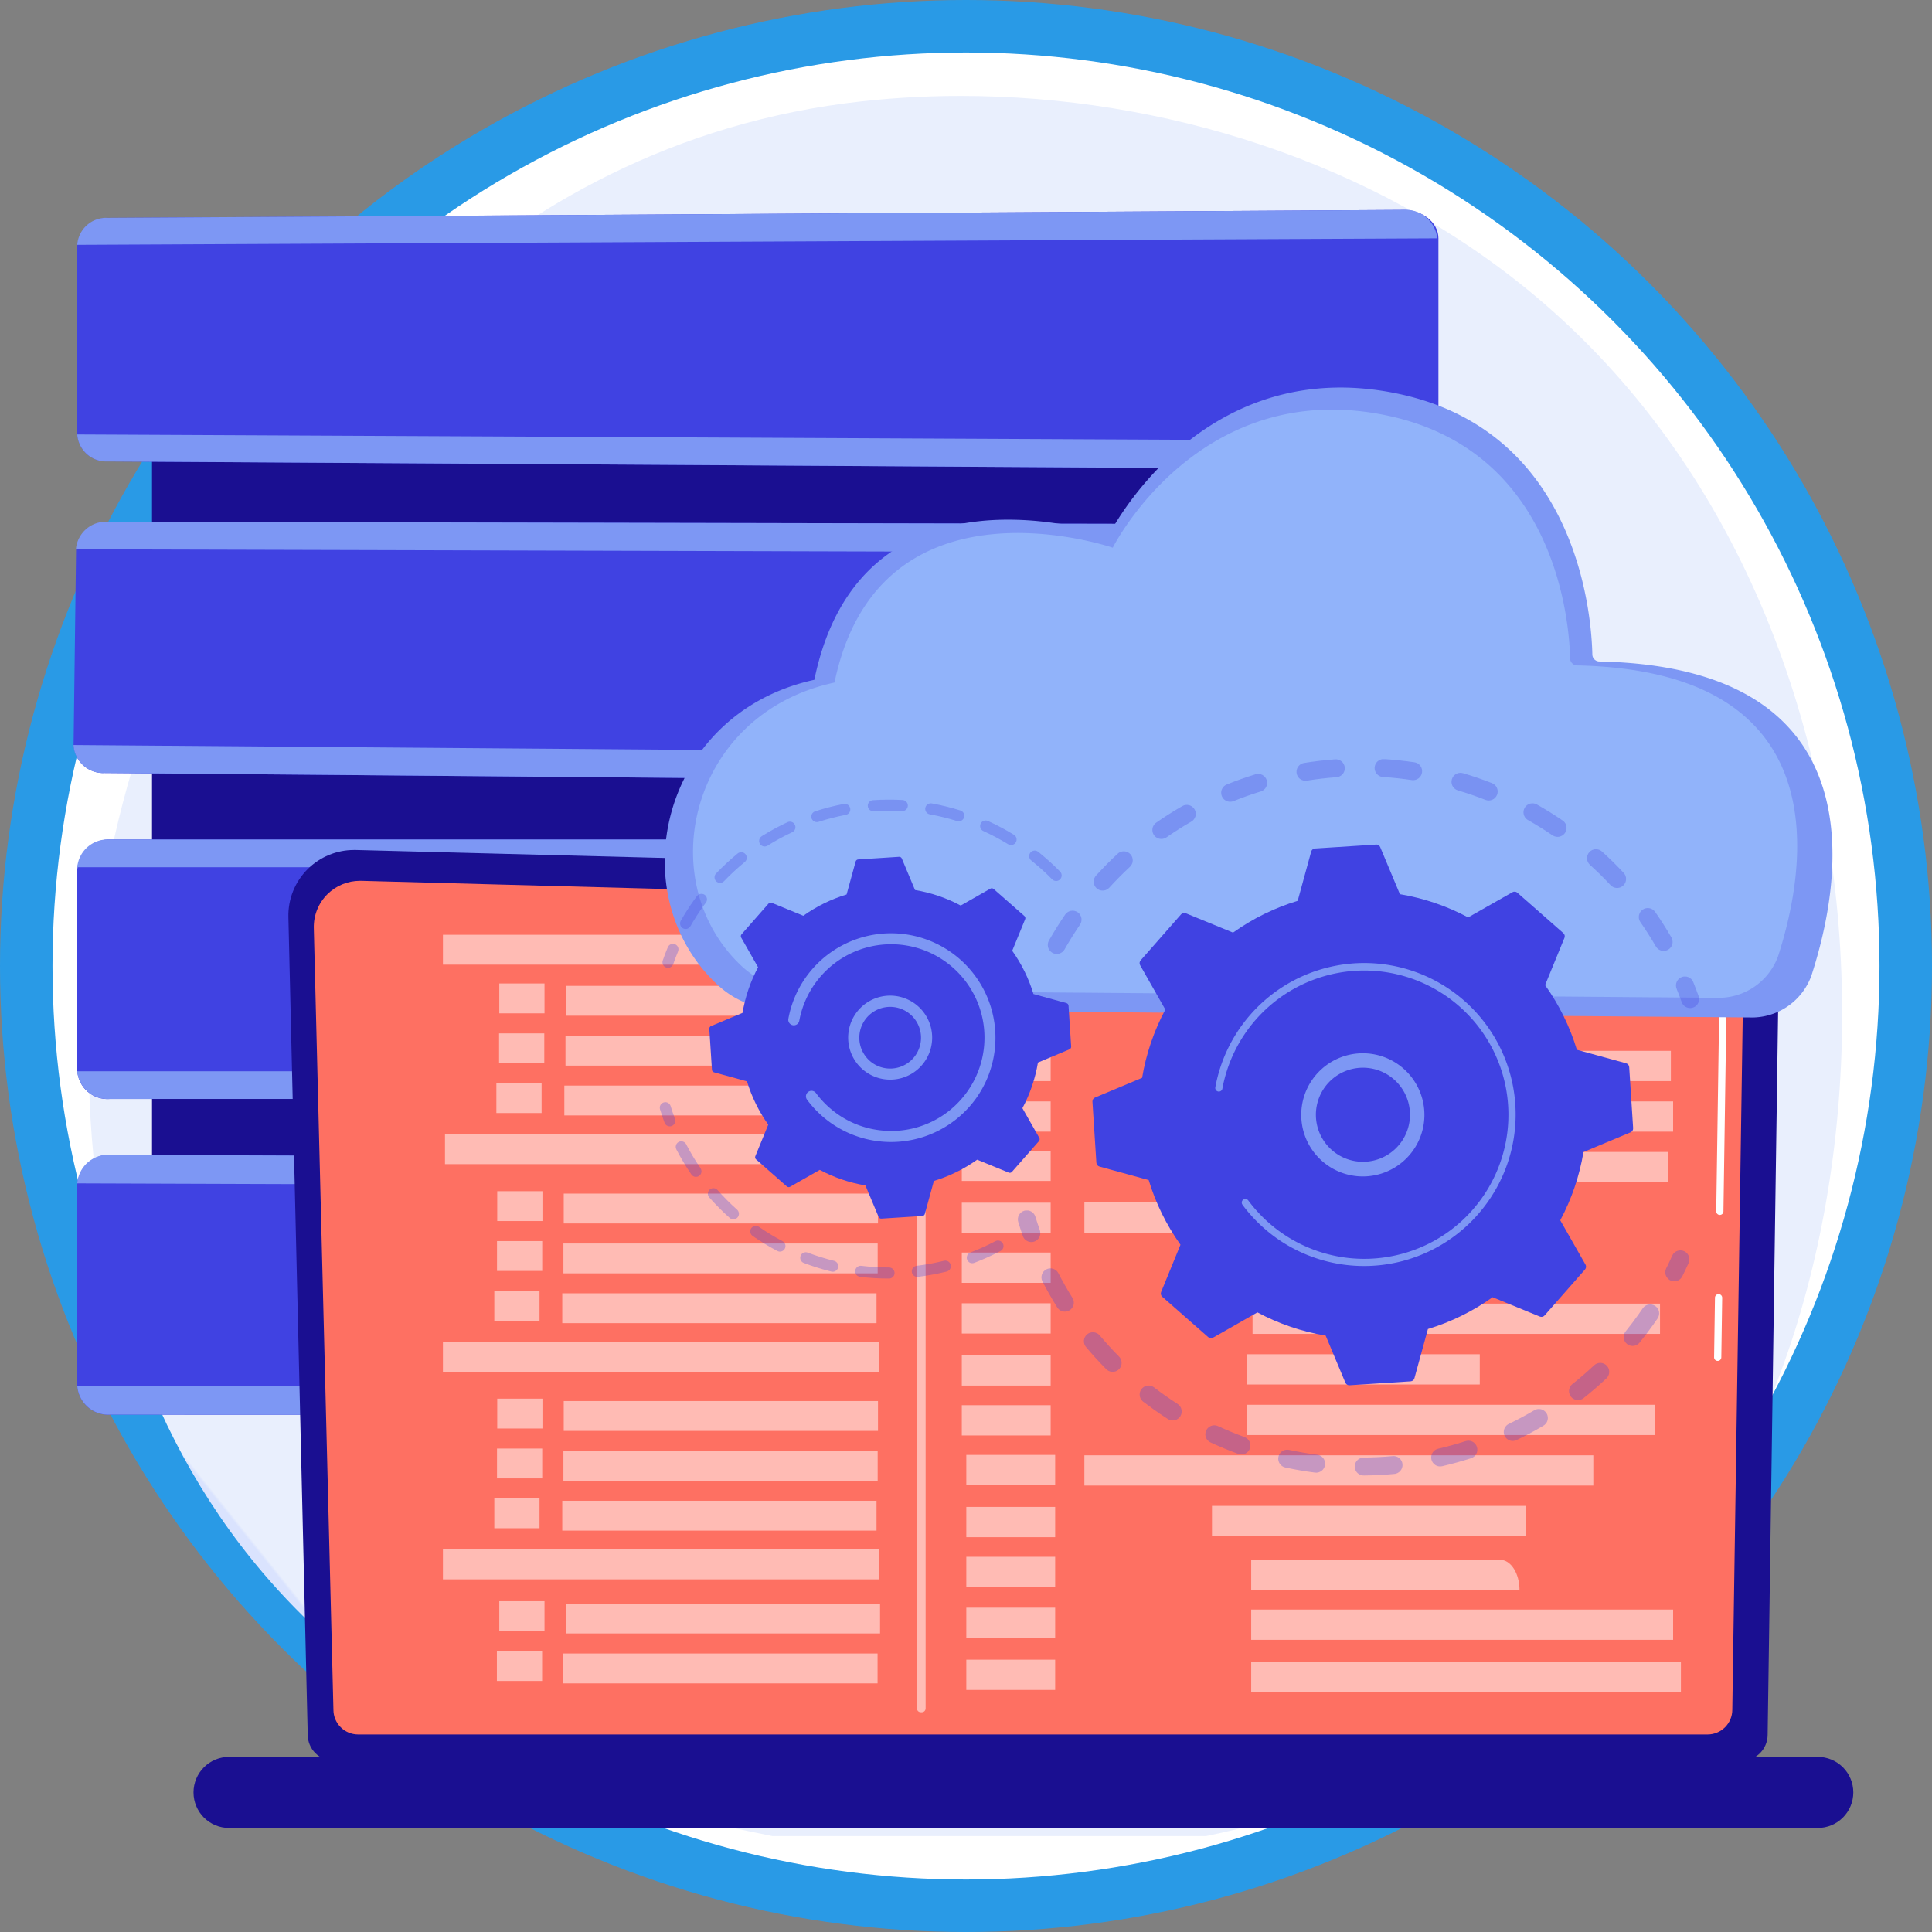 <svg xmlns="http://www.w3.org/2000/svg" xmlns:xlink="http://www.w3.org/1999/xlink" width="184" height="184" viewBox="0 0 184 184">
  <rect x="0" y="0" width="184" height="184" fill="#808080" stroke="none"/>
  <defs>
    <clipPath id="clip-path">
      <rect id="Rectángulo_297966" data-name="Rectángulo 297966" width="169.506" height="165.73" fill="none"/>
    </clipPath>
    <clipPath id="clip-path-2">
      <path id="Trazado_265315" data-name="Trazado 265315" d="M79.238.7C43.2,5.414,25.473,34.788,22.116,40.08,3.767,69.012.083,112.841,23.74,140.661,39.376,159.05,61,163.442,72.193,165.715c7.577,1.539,43.229,7.841,73.359-13.778a60.365,60.365,0,0,0,9.236-7.777c25.983-27.354,28.734-92.759-9.91-125.134C129.488,6.132,109.2,0,90.217,0A84.862,84.862,0,0,0,79.238.7" transform="translate(-7.166)" fill="none"/>
    </clipPath>
    <linearGradient id="linear-gradient" x1="0.158" y1="0.824" x2="0.159" y2="0.824" gradientUnits="objectBoundingBox">
      <stop offset="0" stop-color="#dae3fe"/>
      <stop offset="1" stop-color="#e9effd"/>
    </linearGradient>
    <clipPath id="clip-path-3">
      <rect id="Rectángulo_297875" data-name="Rectángulo 297875" width="115.15" height="94.267" fill="none"/>
    </clipPath>
    <linearGradient id="linear-gradient-2" x1="-0.032" y1="1.214" x2="-0.03" y2="1.214" gradientUnits="objectBoundingBox">
      <stop offset="0" stop-color="#09005d"/>
      <stop offset="1" stop-color="#1a0f91"/>
    </linearGradient>
    <clipPath id="clip-path-4">
      <path id="Trazado_265316" data-name="Trazado 265316" d="M128.014,53.048,4.8,53.806a2.9,2.9,0,0,0-3.05,2.669v17.96A2.767,2.767,0,0,0,4.66,77l123.355.758c1.829.011,3.37-1.2,3.37-2.707v-19.3c0-1.5-1.528-2.707-3.346-2.707h-.025" transform="translate(-1.75 -53.048)" fill="none"/>
    </clipPath>
    <linearGradient id="linear-gradient-3" x1="-0.488" y1="1.607" x2="-0.485" y2="1.607" gradientUnits="objectBoundingBox">
      <stop offset="0" stop-color="#4f52ff"/>
      <stop offset="1" stop-color="#4042e2"/>
    </linearGradient>
    <clipPath id="clip-path-5">
      <rect id="Rectángulo_297877" data-name="Rectángulo 297877" width="169.506" height="167.757" fill="none"/>
    </clipPath>
    <clipPath id="clip-path-6">
      <path id="Trazado_265319" data-name="Trazado 265319" d="M.271,200.912.034,219.45a2.828,2.828,0,0,0,2.976,2.665l123.733,1.057a3.032,3.032,0,0,0,3.278-2.705v-19.3a3.063,3.063,0,0,0-3.272-2.728l-123.309-.25H3.432a2.994,2.994,0,0,0-3.161,2.724" transform="translate(-0.034 -198.188)" fill="none"/>
    </clipPath>
    <linearGradient id="linear-gradient-4" x1="-0.48" y1="1.376" x2="-0.476" y2="1.376" xlink:href="#linear-gradient-3"/>
    <clipPath id="clip-path-8">
      <path id="Trazado_265322" data-name="Trazado 265322" d="M4.973,346.093A3.057,3.057,0,0,0,1.75,348.94v19.2a2.884,2.884,0,0,0,3.1,2.663H128.166a3,3,0,0,0,3.219-2.663v-19.3a3.056,3.056,0,0,0-3.219-2.742Z" transform="translate(-1.75 -346.093)" fill="none"/>
    </clipPath>
    <linearGradient id="linear-gradient-5" x1="-0.488" y1="1.148" x2="-0.485" y2="1.148" xlink:href="#linear-gradient-3"/>
    <clipPath id="clip-path-10">
      <path id="Trazado_265325" data-name="Trazado 265325" d="M1.75,495.666v19.2a2.969,2.969,0,0,0,3.161,2.727l123.318.046a2.892,2.892,0,0,0,3.06-2.676l.054-18.952a2.888,2.888,0,0,0-3.046-2.691L5.034,492.845H5.019a3.067,3.067,0,0,0-3.269,2.821" transform="translate(-1.75 -492.845)" fill="none"/>
    </clipPath>
    <linearGradient id="linear-gradient-6" x1="-0.487" y1="0.918" x2="-0.484" y2="0.918" xlink:href="#linear-gradient-3"/>
    <clipPath id="clip-path-12">
      <path id="Trazado_265328" data-name="Trazado 265328" d="M101.844,352.786a6.241,6.241,0,0,0-1.834,4.568l1.841,77.875a2.486,2.486,0,0,0,2.48,2.477H238.412a2.485,2.485,0,0,0,2.479-2.477l1.116-77.053a4.318,4.318,0,0,0-4.547-3.822l-131.039-3.391-.162,0a6.255,6.255,0,0,0-4.415,1.824" transform="translate(-100.008 -350.962)" fill="none"/>
    </clipPath>
    <linearGradient id="linear-gradient-7" x1="-0.064" y1="0.913" x2="-0.063" y2="0.913" xlink:href="#linear-gradient-2"/>
    <clipPath id="clip-path-13">
      <path id="Trazado_265329" data-name="Trazado 265329" d="M113.135,366.6a4.386,4.386,0,0,0-1.29,3.214l1.868,74.458a2.353,2.353,0,0,0,2.346,2.346H244.593a2.353,2.353,0,0,0,2.346-2.346l1.053-69.949a5.773,5.773,0,0,0-6.051-5.633l-125.589-3.37-.118,0a4.387,4.387,0,0,0-3.1,1.282" transform="translate(-111.844 -365.321)" fill="none"/>
    </clipPath>
    <linearGradient id="linear-gradient-8" x1="-0.34" y1="0.848" x2="-0.339" y2="0.848" gradientUnits="objectBoundingBox">
      <stop offset="0" stop-color="#ff928e"/>
      <stop offset="1" stop-color="#fe7062"/>
    </linearGradient>
    <clipPath id="clip-path-15">
      <rect id="Rectángulo_297886" data-name="Rectángulo 297886" width="0.77" height="6.36" fill="none"/>
    </clipPath>
    <clipPath id="clip-path-16">
      <rect id="Rectángulo_297887" data-name="Rectángulo 297887" width="46.127" height="28.193" fill="none"/>
    </clipPath>
    <clipPath id="clip-path-17">
      <path id="Rectángulo_297890" data-name="Rectángulo 297890" d="M3.385,0H154.691a3.385,3.385,0,0,1,3.385,3.385v0a3.385,3.385,0,0,1-3.385,3.385H3.385A3.385,3.385,0,0,1,0,3.385v0A3.385,3.385,0,0,1,3.385,0Z" fill="none"/>
    </clipPath>
    <linearGradient id="linear-gradient-9" x1="-2.666" y1="0.539" x2="-2.659" y2="0.539" xlink:href="#linear-gradient-2"/>
    <clipPath id="clip-path-19">
      <rect id="Rectángulo_297917" data-name="Rectángulo 297917" width="41.703" height="71.293" fill="none"/>
    </clipPath>
    <clipPath id="clip-path-20">
      <rect id="Rectángulo_297946" data-name="Rectángulo 297946" width="68.488" height="70.688" fill="none"/>
    </clipPath>
    <clipPath id="clip-path-21">
      <rect id="Rectángulo_297947" data-name="Rectángulo 297947" width="0.827" height="74.597" fill="none"/>
    </clipPath>
    <clipPath id="clip-path-22">
      <rect id="Rectángulo_297950" data-name="Rectángulo 297950" width="62.036" height="23.703" fill="none"/>
    </clipPath>
    <clipPath id="clip-path-23">
      <path id="Trazado_265337" data-name="Trazado 265337" d="M453.8,327.087a.854.854,0,0,1-.246-1.116c.476-.84,1-1.672,1.545-2.473a.855.855,0,0,1,1.189-.222l.013.01a.855.855,0,0,1,.208,1.179c-.521.761-1.015,1.551-1.467,2.349a.855.855,0,0,1-1.165.322.759.759,0,0,1-.076-.049m4.372-6.029a.911.911,0,0,1-.079-.064.855.855,0,0,1-.057-1.208c.652-.717,1.342-1.414,2.049-2.071a.855.855,0,1,1,1.163,1.253c-.672.624-1.327,1.286-1.947,1.968a.855.855,0,0,1-1.128.121m5.591-4.916a.855.855,0,0,1,.008-1.4c.794-.553,1.622-1.079,2.461-1.562a.855.855,0,1,1,.853,1.481c-.8.459-1.583.958-2.337,1.483a.855.855,0,0,1-.985-.006m6.551-3.543a.855.855,0,0,1,.178-1.488c.9-.362,1.823-.689,2.749-.973a.855.855,0,0,1,.5,1.635c-.879.269-1.757.58-2.611.924a.854.854,0,0,1-.817-.1m7.176-1.993a.855.855,0,0,1,.361-1.54c.954-.153,1.928-.268,2.894-.34a.855.855,0,1,1,.128,1.7c-.919.069-1.844.177-2.751.323a.852.852,0,0,1-.632-.148m7.438-.356a.855.855,0,0,1,.55-1.549c.966.062,1.941.166,2.9.309a.855.855,0,0,1-.253,1.691c-.91-.136-1.836-.235-2.753-.293a.848.848,0,0,1-.442-.157M511.6,326.8a.855.855,0,0,1-.243-.268c-.46-.795-.96-1.581-1.488-2.335a.855.855,0,0,1,1.4-.98c.556.794,1.083,1.622,1.567,2.459A.855.855,0,0,1,511.6,326.8M492.253,311.55a.855.855,0,0,1,.74-1.516c.928.275,1.855.593,2.756.947a.855.855,0,1,1-.625,1.592c-.855-.336-1.736-.638-2.617-.9a.86.86,0,0,1-.254-.124m14.918,9.26a.863.863,0,0,1-.13-.113c-.626-.673-1.29-1.327-1.973-1.945a.855.855,0,0,1,1.148-1.267c.718.651,1.417,1.339,2.076,2.046a.855.855,0,0,1-1.121,1.279m-8.064-6.355a.855.855,0,0,1,.918-1.44c.842.475,1.674.993,2.475,1.54l.015.01a.855.855,0,0,1-.979,1.4c-.76-.519-1.551-1.011-2.351-1.462-.027-.016-.053-.032-.077-.05" transform="translate(-453.44 -308.698)" fill="none"/>
    </clipPath>
    <linearGradient id="linear-gradient-10" x1="-1.469" y1="3.666" x2="-1.465" y2="3.666" xlink:href="#linear-gradient-3"/>
    <clipPath id="clip-path-24">
      <path id="Trazado_265338" data-name="Trazado 265338" d="M746.724,412.764a.85.85,0,0,1-.307-.408c-.148-.415-.308-.834-.474-1.245a.855.855,0,1,1,1.585-.64c.175.433.342.873.5,1.31a.855.855,0,0,1-1.3.983" transform="translate(-745.881 -409.936)" fill="none"/>
    </clipPath>
    <linearGradient id="linear-gradient-11" x1="-50.885" y1="23.621" x2="-50.816" y2="23.621" xlink:href="#linear-gradient-3"/>
    <clipPath id="clip-path-25">
      <rect id="Rectángulo_297954" data-name="Rectángulo 297954" width="63.951" height="25.235" fill="none"/>
    </clipPath>
    <clipPath id="clip-path-26">
      <path id="Trazado_265339" data-name="Trazado 265339" d="M741.22,540.073a.856.856,0,0,1-.268-1.076c.2-.395.388-.8.568-1.2a.855.855,0,0,1,1.561.7c-.19.426-.392.853-.6,1.269a.855.855,0,0,1-1.146.385.869.869,0,0,1-.117-.07" transform="translate(-740.862 -537.286)" fill="none"/>
    </clipPath>
    <linearGradient id="linear-gradient-12" x1="-48.957" y1="16.076" x2="-48.891" y2="16.076" xlink:href="#linear-gradient-3"/>
    <clipPath id="clip-path-27">
      <path id="Trazado_265340" data-name="Trazado 265340" d="M461.083,559q-.48-.343-.952-.7a.855.855,0,0,1,1.04-1.357c.726.556,1.474,1.082,2.23,1.568a.855.855,0,1,1-.924,1.438c-.468-.3-.937-.618-1.393-.944m-4.339-3.688a.855.855,0,0,1-.111-.095c-.672-.677-1.322-1.39-1.934-2.119a.855.855,0,1,1,1.31-1.1c.581.693,1.2,1.37,1.837,2.013a.855.855,0,0,1-1.1,1.3m9.676,6.795a.855.855,0,0,1,.857-1.471c.819.38,1.666.73,2.517,1.039a.855.855,0,0,1-.585,1.607c-.9-.326-1.788-.695-2.651-1.095a.864.864,0,0,1-.138-.081m-14.235-12.535a.855.855,0,0,1-.227-.242c-.506-.807-.984-1.646-1.42-2.493a.855.855,0,0,1,1.52-.782c.414.8.868,1.6,1.348,2.367a.855.855,0,0,1-1.222,1.15m21.18,14.86a.855.855,0,0,1,.677-1.532c.882.19,1.785.345,2.684.461a.855.855,0,0,1-.218,1.7c-.946-.122-1.9-.285-2.826-.485a.852.852,0,0,1-.317-.14m7.288.744a.855.855,0,0,1,.489-1.551c.905-.008,1.821-.053,2.721-.136a.855.855,0,1,1,.157,1.7c-.948.087-1.911.135-2.864.143a.851.851,0,0,1-.5-.159m7.276-.862a.855.855,0,0,1,.3-1.528c.883-.2,1.767-.448,2.627-.725a.855.855,0,0,1,.523,1.628c-.905.291-1.835.548-2.764.763a.854.854,0,0,1-.69-.137m6.915-2.428a.855.855,0,0,1,.127-1.466c.816-.392,1.625-.824,2.4-1.283a.855.855,0,1,1,.868,1.472c-.82.484-1.672.938-2.531,1.351a.855.855,0,0,1-.868-.075M501.059,558a.856.856,0,0,1-.035-1.366c.708-.561,1.4-1.16,2.061-1.781a.855.855,0,1,1,1.171,1.246c-.694.653-1.424,1.284-2.169,1.874a.855.855,0,0,1-1.028.026m5.206-5.155-.042-.032a.855.855,0,0,1-.126-1.2c.419-.518.828-1.054,1.214-1.6q.21-.294.412-.591a.855.855,0,0,1,1.188-.225.845.845,0,0,1,.225,1.188q-.213.312-.434.622c-.407.569-.836,1.134-1.278,1.679a.855.855,0,0,1-1.16.158" transform="translate(-450.444 -545.595)" fill="none"/>
    </clipPath>
    <linearGradient id="linear-gradient-13" x1="-1.466" y1="1.989" x2="-1.463" y2="1.989" xlink:href="#linear-gradient-3"/>
    <clipPath id="clip-path-28">
      <path id="Trazado_265341" data-name="Trazado 265341" d="M440.325,521.611a.851.851,0,0,1-.309-.411c-.154-.437-.3-.885-.437-1.332a.855.855,0,1,1,1.635-.5c.13.425.27.85.416,1.265a.855.855,0,0,1-1.3.979" transform="translate(-439.541 -518.762)" fill="none"/>
    </clipPath>
    <linearGradient id="linear-gradient-14" x1="-30.666" y1="17.41" x2="-30.595" y2="17.41" xlink:href="#linear-gradient-3"/>
    <clipPath id="clip-path-29">
      <path id="Trazado_265342" data-name="Trazado 265342" d="M501.288,348.432l-5.821.375a.4.4,0,0,0-.36.293l-1.286,4.69a21.173,21.173,0,0,0-6.159,3.027l-4.5-1.843a.4.4,0,0,0-.451.106l-3.85,4.381a.4.4,0,0,0-.047.461l2.4,4.223a21.184,21.184,0,0,0-2.211,6.5l-4.486,1.878a.4.4,0,0,0-.244.394l.375,5.821a.4.4,0,0,0,.293.36l4.689,1.286a21.189,21.189,0,0,0,3.027,6.159l-1.843,4.5a.4.4,0,0,0,.106.452l4.381,3.85a.4.4,0,0,0,.461.047l4.223-2.405a21.181,21.181,0,0,0,6.5,2.211l1.878,4.486a.4.4,0,0,0,.394.244l5.821-.375a.4.4,0,0,0,.36-.293l1.286-4.69a21.181,21.181,0,0,0,6.159-3.027l4.5,1.843a.4.4,0,0,0,.452-.106l3.85-4.381a.4.4,0,0,0,.047-.461l-2.405-4.223a21.174,21.174,0,0,0,2.211-6.5l4.486-1.878a.4.4,0,0,0,.244-.394l-.375-5.821a.4.4,0,0,0-.293-.36l-4.69-1.286a21.171,21.171,0,0,0-3.027-6.159l1.843-4.5a.4.4,0,0,0-.106-.452l-4.381-3.85a.4.4,0,0,0-.461-.047l-4.223,2.4a21.19,21.19,0,0,0-6.5-2.211l-1.878-4.486a.4.4,0,0,0-.368-.245h-.026" transform="translate(-474.28 -348.431)" fill="none"/>
    </clipPath>
    <linearGradient id="linear-gradient-15" x1="-1.188" y1="1.472" x2="-1.185" y2="1.472" xlink:href="#linear-gradient-3"/>
    <clipPath id="clip-path-31">
      <rect id="Rectángulo_297959" data-name="Rectángulo 297959" width="38.024" height="16.014" fill="none"/>
    </clipPath>
    <clipPath id="clip-path-32">
      <path id="Trazado_265345" data-name="Trazado 265345" d="M274.334,396.808a.528.528,0,0,1-.192-.6c.147-.423.309-.848.482-1.262a.528.528,0,0,1,.975.406c-.164.395-.319.8-.459,1.2a.527.527,0,0,1-.806.256" transform="translate(-274.113 -394.617)" fill="none"/>
    </clipPath>
    <linearGradient id="linear-gradient-16" x1="-26.676" y1="32.266" x2="-26.578" y2="32.266" xlink:href="#linear-gradient-3"/>
    <clipPath id="clip-path-33">
      <path id="Trazado_265346" data-name="Trazado 265346" d="M282.545,339.763a.528.528,0,0,1-.151-.691,22.94,22.94,0,0,1,1.252-1.957q.142-.2.288-.395a.547.547,0,0,1,.739-.108.528.528,0,0,1,.108.739q-.14.188-.276.377a21.949,21.949,0,0,0-1.194,1.866.528.528,0,0,1-.72.2c-.016-.009-.031-.019-.045-.029m3.279-4.393a.552.552,0,0,1-.059-.048.529.529,0,0,1-.017-.747,22.9,22.9,0,0,1,2.063-1.908.528.528,0,1,1,.668.818,21.859,21.859,0,0,0-1.968,1.82.528.528,0,0,1-.688.065m4.247-3.467a.528.528,0,0,1,.026-.877,22.812,22.812,0,0,1,2.47-1.344.528.528,0,0,1,.446.957,21.668,21.668,0,0,0-2.355,1.281.528.528,0,0,1-.587-.018m4.969-2.317a.528.528,0,0,1,.145-.932,22.872,22.872,0,0,1,2.723-.7.528.528,0,1,1,.2,1.037,21.764,21.764,0,0,0-2.6.666.527.527,0,0,1-.47-.073m5.384-1.033a.528.528,0,0,1,.271-.957,23.1,23.1,0,0,1,2.81-.016.528.528,0,1,1-.059,1.054,22.025,22.025,0,0,0-2.681.015.527.527,0,0,1-.342-.1m5.471.305a.528.528,0,0,1,.4-.949,22.764,22.764,0,0,1,2.728.67.528.528,0,0,1-.315,1.008,21.672,21.672,0,0,0-2.6-.639.523.523,0,0,1-.213-.09m5.229,1.633a.528.528,0,0,1,.526-.91,22.95,22.95,0,0,1,2.481,1.319.528.528,0,0,1-.552.9,21.714,21.714,0,0,0-2.367-1.259.539.539,0,0,1-.089-.051m6.71,4.709a.532.532,0,0,1-.071-.061,21.924,21.924,0,0,0-1.719-1.575c-.091-.076-.181-.149-.272-.221a.528.528,0,0,1-.084-.742.523.523,0,0,1,.742-.085c.1.077.192.154.288.234a22.962,22.962,0,0,1,1.8,1.65.528.528,0,0,1-.683.8" transform="translate(-282.324 -327.546)" fill="none"/>
    </clipPath>
    <linearGradient id="linear-gradient-17" x1="-1.488" y1="5.389" x2="-1.483" y2="5.389" xlink:href="#linear-gradient-3"/>
    <clipPath id="clip-path-34">
      <rect id="Rectángulo_297962" data-name="Rectángulo 297962" width="32.754" height="16.798" fill="none"/>
    </clipPath>
    <clipPath id="clip-path-35">
      <path id="Trazado_265347" data-name="Trazado 265347" d="M287.646,495.606a.528.528,0,0,1,.608-.863,21.814,21.814,0,0,0,2.252,1.37.528.528,0,1,1-.493.934,22.967,22.967,0,0,1-2.361-1.437l-.006,0m-2.122-1.671a.524.524,0,0,1-.045-.036,23.1,23.1,0,0,1-1.952-1.958.528.528,0,0,1,.791-.7,22.084,22.084,0,0,0,1.862,1.869.528.528,0,0,1-.657.824m6.889,4.188a.528.528,0,0,1,.494-.923,21.9,21.9,0,0,0,2.518.785.528.528,0,0,1-.253,1.025,22.923,22.923,0,0,1-2.639-.824.528.528,0,0,1-.12-.064m-10.458-8.233a.534.534,0,0,1-.129-.131,22.617,22.617,0,0,1-1.422-2.373.528.528,0,1,1,.937-.486,21.733,21.733,0,0,0,1.356,2.262.528.528,0,0,1-.742.728m15.692,9.523a.528.528,0,0,1,.37-.954,21.706,21.706,0,0,0,2.632.157.528.528,0,0,1,0,1.056,22.947,22.947,0,0,1-2.759-.165.529.529,0,0,1-.243-.094m5.391,0a.528.528,0,0,1,.242-.954,22.1,22.1,0,0,0,2.594-.477.528.528,0,1,1,.253,1.025,23.047,23.047,0,0,1-2.719.5.526.526,0,0,1-.371-.094m5.235-1.3a.528.528,0,0,1,.12-.923,21.568,21.568,0,0,0,2.4-1.085.528.528,0,0,1,.492.934,22.829,22.829,0,0,1-2.521,1.139.528.528,0,0,1-.495-.064" transform="translate(-280.345 -486.616)" fill="none"/>
    </clipPath>
    <linearGradient id="linear-gradient-18" x1="-1.689" y1="3.739" x2="-1.682" y2="3.739" xlink:href="#linear-gradient-3"/>
    <clipPath id="clip-path-36">
      <path id="Trazado_265348" data-name="Trazado 265348" d="M273.52,470.538a.528.528,0,0,1-.188-.246c-.158-.424-.3-.854-.433-1.278a.528.528,0,1,1,1.01-.309c.124.405.263.815.413,1.22a.528.528,0,0,1-.8.613" transform="translate(-272.876 -468.331)" fill="none"/>
    </clipPath>
    <linearGradient id="linear-gradient-19" x1="-27.101" y1="27.046" x2="-27.002" y2="27.046" xlink:href="#linear-gradient-3"/>
    <clipPath id="clip-path-37">
      <path id="Trazado_265349" data-name="Trazado 265349" d="M313.98,354.137l-3.895.251a.267.267,0,0,0-.24.2l-.861,3.138a14.17,14.17,0,0,0-4.121,2.025l-3.009-1.233a.267.267,0,0,0-.3.071l-2.577,2.932a.268.268,0,0,0-.032.309l1.609,2.826A14.168,14.168,0,0,0,299.073,369l-3,1.257a.268.268,0,0,0-.163.264l.251,3.9a.267.267,0,0,0,.2.24l3.138.861a14.184,14.184,0,0,0,2.025,4.122l-1.233,3.009a.267.267,0,0,0,.071.3l2.932,2.577a.268.268,0,0,0,.309.032l2.826-1.609a14.173,14.173,0,0,0,4.347,1.479l1.257,3a.267.267,0,0,0,.264.164l3.9-.251a.268.268,0,0,0,.24-.2l.861-3.138a14.181,14.181,0,0,0,4.122-2.025l3.009,1.233a.267.267,0,0,0,.3-.071l2.577-2.932a.267.267,0,0,0,.032-.309l-1.609-2.826a14.169,14.169,0,0,0,1.479-4.347l3-1.257a.267.267,0,0,0,.164-.264l-.251-3.9a.268.268,0,0,0-.2-.241l-3.138-.861a14.165,14.165,0,0,0-2.025-4.121l1.233-3.009a.268.268,0,0,0-.071-.3l-2.932-2.577a.267.267,0,0,0-.309-.031l-2.826,1.609A14.167,14.167,0,0,0,315.5,357.3l-1.256-3a.267.267,0,0,0-.247-.164h-.017" transform="translate(-295.907 -354.137)" fill="none"/>
    </clipPath>
    <linearGradient id="linear-gradient-20" x1="-1.101" y1="2.107" x2="-1.097" y2="2.107" xlink:href="#linear-gradient-3"/>
  </defs>
  <g id="Grupo_882126" data-name="Grupo 882126" transform="translate(-553 -4175)">
    <g id="Grupo_877601" data-name="Grupo 877601" transform="translate(-155 3106)">
      <circle id="Elipse_4921" data-name="Elipse 4921" cx="92" cy="92" r="92" transform="translate(708 1069)" fill="#299ae6"/>
      <circle id="Elipse_4920" data-name="Elipse 4920" cx="87" cy="87" r="87" transform="translate(713 1074)" fill="#fff"/>
    </g>
    <g id="Grupo_880239" data-name="Grupo 880239" transform="translate(560 4184.136)">
      <g id="Grupo_880322" data-name="Grupo 880322" clip-path="url(#clip-path)">
        <g id="Grupo_880240" data-name="Grupo 880240" transform="translate(1.466)">
          <g id="Grupo_880239-2" data-name="Grupo 880239" clip-path="url(#clip-path-2)">
            <rect id="Rectángulo_297873" data-name="Rectángulo 297873" width="251.726" height="250.227" transform="matrix(0.779, -0.627, 0.627, 0.779, -91.864, 68.264)" fill="url(#linear-gradient)"/>
          </g>
        </g>
        <g id="Grupo_880242" data-name="Grupo 880242" transform="translate(7.478 23.086)">
          <g id="Grupo_880241" data-name="Grupo 880241" clip-path="url(#clip-path-3)">
            <rect id="Rectángulo_297874" data-name="Rectángulo 297874" width="122.361" height="136.677" transform="translate(-24.983 87.102) rotate(-73.996)" fill="url(#linear-gradient-2)"/>
          </g>
        </g>
        <g id="Grupo_880244" data-name="Grupo 880244" transform="translate(0.358 10.855)">
          <g id="Grupo_880243" data-name="Grupo 880243" clip-path="url(#clip-path-4)">
            <rect id="Rectángulo_297876" data-name="Rectángulo 297876" width="65.972" height="130.558" transform="translate(-7.677 22.053) rotate(-70.806)" fill="url(#linear-gradient-3)"/>
          </g>
        </g>
        <g id="Grupo_880246" data-name="Grupo 880246">
          <g id="Grupo_880245" data-name="Grupo 880245" clip-path="url(#clip-path-5)">
            <path id="Trazado_265317" data-name="Trazado 265317" d="M127.946,53.048l-123.3.758a2.769,2.769,0,0,0-2.911,2.569l129.526-.621a3.043,3.043,0,0,0-3.315-2.707" transform="translate(-1.38 -42.193)" fill="#7d97f4"/>
            <path id="Trazado_265318" data-name="Trazado 265318" d="M4.646,160.133l123.3.758a3.043,3.043,0,0,0,3.315-2.707L1.735,157.563a2.769,2.769,0,0,0,2.911,2.57" transform="translate(-1.38 -125.322)" fill="#7d97f4"/>
          </g>
        </g>
        <g id="Grupo_880248" data-name="Grupo 880248" transform="translate(0.007 40.554)">
          <g id="Grupo_880247" data-name="Grupo 880247" clip-path="url(#clip-path-6)">
            <rect id="Rectángulo_297878" data-name="Rectángulo 297878" width="66.351" height="130.996" transform="translate(-7.78 22.297) rotate(-70.806)" fill="url(#linear-gradient-4)"/>
          </g>
        </g>
        <g id="Grupo_880250" data-name="Grupo 880250">
          <g id="Grupo_880249" data-name="Grupo 880249" clip-path="url(#clip-path-5)">
            <path id="Trazado_265320" data-name="Trazado 265320" d="M127.561,198.437l-123.4-.25a2.871,2.871,0,0,0-3.038,2.622l129.651.356a3.007,3.007,0,0,0-3.216-2.728" transform="translate(-0.896 -157.633)" fill="#7d97f4"/>
            <path id="Trazado_265321" data-name="Trazado 265321" d="M2.98,304.761l123.678,1.057a2.979,2.979,0,0,0,3.223-2.706L0,302.1a2.831,2.831,0,0,0,2.979,2.665" transform="translate(0 -240.28)" fill="#7d97f4"/>
          </g>
        </g>
        <g id="Grupo_880252" data-name="Grupo 880252" transform="translate(0.358 70.819)">
          <g id="Grupo_880251" data-name="Grupo 880251" clip-path="url(#clip-path-8)">
            <rect id="Rectángulo_297880" data-name="Rectángulo 297880" width="65.953" height="130.552" transform="translate(-7.671 22.035) rotate(-70.806)" fill="url(#linear-gradient-5)"/>
          </g>
        </g>
        <g id="Grupo_880254" data-name="Grupo 880254">
          <g id="Grupo_880253" data-name="Grupo 880253" clip-path="url(#clip-path-5)">
            <path id="Trazado_265323" data-name="Trazado 265323" d="M128.153,346.092H4.841a2.914,2.914,0,0,0-3.107,2.638H131.26a2.914,2.914,0,0,0-3.107-2.638" transform="translate(-1.379 -275.273)" fill="#7d97f4"/>
            <path id="Trazado_265324" data-name="Trazado 265324" d="M4.841,456.575H128.153a2.914,2.914,0,0,0,3.107-2.639H1.734a2.914,2.914,0,0,0,3.107,2.639" transform="translate(-1.379 -361.05)" fill="#7d97f4"/>
          </g>
        </g>
        <g id="Grupo_880256" data-name="Grupo 880256" transform="translate(0.358 100.848)">
          <g id="Grupo_880255" data-name="Grupo 880255" clip-path="url(#clip-path-10)">
            <rect id="Rectángulo_297882" data-name="Rectángulo 297882" width="66.02" height="130.543" transform="translate(-7.697 22.111) rotate(-70.806)" fill="url(#linear-gradient-6)"/>
          </g>
        </g>
        <g id="Grupo_880258" data-name="Grupo 880258">
          <g id="Grupo_880257" data-name="Grupo 880257" clip-path="url(#clip-path-5)">
            <path id="Trazado_265326" data-name="Trazado 265326" d="M128.284,493.314,4.9,492.842a2.958,2.958,0,0,0-3.164,2.717l129.6.446a2.888,2.888,0,0,0-3.046-2.691" transform="translate(-1.379 -391.994)" fill="#7d97f4"/>
            <path id="Trazado_265327" data-name="Trazado 265327" d="M4.9,603.167l123.319.046a2.891,2.891,0,0,0,3.06-2.676l-129.541-.1A2.97,2.97,0,0,0,4.9,603.167" transform="translate(-1.38 -477.575)" fill="#7d97f4"/>
          </g>
        </g>
        <g id="Grupo_880260" data-name="Grupo 880260" transform="translate(20.464 71.815)">
          <g id="Grupo_880259" data-name="Grupo 880259" clip-path="url(#clip-path-12)">
            <rect id="Rectángulo_297884" data-name="Rectángulo 297884" width="162.18" height="127.21" transform="translate(-26.062 8.674) rotate(-18.435)" fill="url(#linear-gradient-7)"/>
          </g>
        </g>
        <g id="Grupo_880262" data-name="Grupo 880262" transform="translate(22.886 74.754)">
          <g id="Grupo_880261" data-name="Grupo 880261" clip-path="url(#clip-path-13)">
            <rect id="Rectángulo_297885" data-name="Rectángulo 297885" width="108.217" height="150.27" transform="matrix(0.211, -0.977, 0.977, 0.211, -16.806, 77.675)" fill="url(#linear-gradient-8)"/>
          </g>
        </g>
        <g id="Grupo_880270" data-name="Grupo 880270">
          <g id="Grupo_880269" data-name="Grupo 880269" clip-path="url(#clip-path-5)">
            <g id="Grupo_880265" data-name="Grupo 880265" transform="translate(156.247 114.116)" style="mix-blend-mode: soft-light;isolation: isolate">
              <g id="Grupo_880264" data-name="Grupo 880264">
                <g id="Grupo_880263" data-name="Grupo 880263" clip-path="url(#clip-path-15)">
                  <path id="Trazado_265330" data-name="Trazado 265330" d="M763.925,564.043h-.005a.343.343,0,0,1-.339-.349l.083-5.673a.344.344,0,0,1,.344-.339h.005a.343.343,0,0,1,.339.349l-.083,5.673a.344.344,0,0,1-.344.339" transform="translate(-763.581 -557.683)" fill="#fff"/>
                </g>
              </g>
            </g>
            <g id="Grupo_880268" data-name="Grupo 880268" transform="translate(111.331 78.382)" style="mix-blend-mode: soft-light;isolation: isolate">
              <g id="Grupo_880267" data-name="Grupo 880267">
                <g id="Grupo_880266" data-name="Grupo 880266" clip-path="url(#clip-path-16)">
                  <path id="Trazado_265331" data-name="Trazado 265331" d="M589.54,411.246h-.005a.344.344,0,0,1-.339-.349l.319-21.727a4.08,4.08,0,0,0-1.164-3.056,5.741,5.741,0,0,0-3.8-1.3l-40.141-1.077a.343.343,0,0,1-.334-.353.329.329,0,0,1,.353-.334l40.117,1.077a6.312,6.312,0,0,1,4.28,1.487,4.745,4.745,0,0,1,1.376,3.556l-.319,21.734a.344.344,0,0,1-.344.339" transform="translate(-544.076 -383.053)" fill="#fff"/>
                </g>
              </g>
            </g>
          </g>
        </g>
        <g id="Grupo_880272" data-name="Grupo 880272" transform="translate(11.43 158.186)">
          <g id="Grupo_880271" data-name="Grupo 880271" clip-path="url(#clip-path-17)">
            <rect id="Rectángulo_297889" data-name="Rectángulo 297889" width="28.577" height="157.492" transform="translate(-0.928 6.641) rotate(-82.047)" fill="url(#linear-gradient-9)"/>
          </g>
        </g>
        <g id="Grupo_880299" data-name="Grupo 880299">
          <g id="Grupo_880298" data-name="Grupo 880298" clip-path="url(#clip-path-5)">
            <g id="Grupo_880275" data-name="Grupo 880275" transform="translate(35.183 79.89)" opacity="0.52">
              <g id="Grupo_880274" data-name="Grupo 880274">
                <g id="Grupo_880273" data-name="Grupo 880273" clip-path="url(#clip-path-19)">
                  <rect id="Rectángulo_297891" data-name="Rectángulo 297891" width="41.506" height="2.843" transform="translate(0.197 19.002)" fill="#fff"/>
                  <rect id="Rectángulo_297892" data-name="Rectángulo 297892" width="41.506" height="2.843" transform="translate(0.001 0.001)" fill="#fff"/>
                  <rect id="Rectángulo_297893" data-name="Rectángulo 297893" width="29.929" height="2.843" transform="translate(11.703 4.865)" fill="#fff"/>
                  <rect id="Rectángulo_297894" data-name="Rectángulo 297894" width="4.307" height="2.843" transform="translate(5.368 4.638)" fill="#fff"/>
                  <rect id="Rectángulo_297895" data-name="Rectángulo 297895" width="29.929" height="2.843" transform="translate(11.673 9.618)" fill="#fff"/>
                  <rect id="Rectángulo_297896" data-name="Rectángulo 297896" width="4.307" height="2.843" transform="translate(5.347 9.39)" fill="#fff"/>
                  <rect id="Rectángulo_297897" data-name="Rectángulo 297897" width="29.929" height="2.843" transform="translate(11.563 14.362)" fill="#fff"/>
                  <rect id="Rectángulo_297898" data-name="Rectángulo 297898" width="4.307" height="2.843" transform="translate(5.091 14.134)" fill="#fff"/>
                  <rect id="Rectángulo_297899" data-name="Rectángulo 297899" width="41.506" height="2.843" transform="translate(0 38.785)" fill="#fff"/>
                  <rect id="Rectángulo_297900" data-name="Rectángulo 297900" width="29.929" height="2.843" transform="translate(11.506 24.649)" fill="#fff"/>
                  <rect id="Rectángulo_297901" data-name="Rectángulo 297901" width="4.307" height="2.843" transform="translate(5.172 24.421)" fill="#fff"/>
                  <rect id="Rectángulo_297902" data-name="Rectángulo 297902" width="29.929" height="2.843" transform="translate(11.476 29.401)" fill="#fff"/>
                  <rect id="Rectángulo_297903" data-name="Rectángulo 297903" width="4.307" height="2.843" transform="translate(5.15 29.173)" fill="#fff"/>
                  <rect id="Rectángulo_297904" data-name="Rectángulo 297904" width="29.929" height="2.843" transform="translate(11.366 34.145)" fill="#fff"/>
                  <rect id="Rectángulo_297905" data-name="Rectángulo 297905" width="4.307" height="2.843" transform="translate(4.894 33.918)" fill="#fff"/>
                  <rect id="Rectángulo_297906" data-name="Rectángulo 297906" width="41.506" height="2.843" transform="translate(0 58.543)" fill="#fff"/>
                  <rect id="Rectángulo_297907" data-name="Rectángulo 297907" width="29.929" height="2.843" transform="translate(11.506 44.407)" fill="#fff"/>
                  <rect id="Rectángulo_297908" data-name="Rectángulo 297908" width="4.307" height="2.843" transform="translate(5.172 44.179)" fill="#fff"/>
                  <rect id="Rectángulo_297909" data-name="Rectángulo 297909" width="29.929" height="2.843" transform="translate(11.476 49.159)" fill="#fff"/>
                  <rect id="Rectángulo_297910" data-name="Rectángulo 297910" width="4.307" height="2.843" transform="translate(5.15 48.931)" fill="#fff"/>
                  <rect id="Rectángulo_297911" data-name="Rectángulo 297911" width="29.929" height="2.843" transform="translate(11.366 53.903)" fill="#fff"/>
                  <rect id="Rectángulo_297912" data-name="Rectángulo 297912" width="4.307" height="2.843" transform="translate(4.894 53.676)" fill="#fff"/>
                  <rect id="Rectángulo_297913" data-name="Rectángulo 297913" width="29.929" height="2.843" transform="translate(11.703 63.697)" fill="#fff"/>
                  <rect id="Rectángulo_297914" data-name="Rectángulo 297914" width="4.307" height="2.843" transform="translate(5.368 63.47)" fill="#fff"/>
                  <rect id="Rectángulo_297915" data-name="Rectángulo 297915" width="29.929" height="2.843" transform="translate(11.466 68.45)" fill="#fff"/>
                  <rect id="Rectángulo_297916" data-name="Rectángulo 297916" width="4.307" height="2.843" transform="translate(5.14 68.222)" fill="#fff"/>
                </g>
              </g>
            </g>
            <g id="Grupo_880278" data-name="Grupo 880278" transform="translate(84.6 81.312)" opacity="0.52">
              <g id="Grupo_880277" data-name="Grupo 880277">
                <g id="Grupo_880276" data-name="Grupo 880276" clip-path="url(#clip-path-20)">
                  <rect id="Rectángulo_297918" data-name="Rectángulo 297918" width="29.876" height="2.882" transform="translate(23.826 52.967)" fill="#fff"/>
                  <rect id="Rectángulo_297919" data-name="Rectángulo 297919" width="48.472" height="2.882" transform="translate(11.673 48.152)" fill="#fff"/>
                  <rect id="Rectángulo_297920" data-name="Rectángulo 297920" width="38.855" height="2.882" transform="translate(27.175 43.341)" fill="#fff"/>
                  <rect id="Rectángulo_297921" data-name="Rectángulo 297921" width="22.156" height="2.882" transform="translate(27.175 38.528)" fill="#fff"/>
                  <rect id="Rectángulo_297922" data-name="Rectángulo 297922" width="38.807" height="2.882" transform="translate(27.69 33.707)" fill="#fff"/>
                  <rect id="Rectángulo_297923" data-name="Rectángulo 297923" width="32.792" height="2.882" transform="translate(24.216 28.897)" fill="#fff"/>
                  <rect id="Rectángulo_297924" data-name="Rectángulo 297924" width="35.012" height="2.882" transform="translate(11.674 24.074)" fill="#fff"/>
                  <rect id="Rectángulo_297925" data-name="Rectángulo 297925" width="39.946" height="2.882" transform="translate(27.303 19.262)" fill="#fff"/>
                  <rect id="Rectángulo_297926" data-name="Rectángulo 297926" width="40.441" height="2.882" transform="translate(27.303 14.447)" fill="#fff"/>
                  <rect id="Rectángulo_297927" data-name="Rectángulo 297927" width="39.84" height="2.882" transform="translate(27.69 9.632)" fill="#fff"/>
                  <rect id="Rectángulo_297928" data-name="Rectángulo 297928" width="32.637" height="2.882" transform="translate(20.478 4.816)" fill="#fff"/>
                  <rect id="Rectángulo_297929" data-name="Rectángulo 297929" width="8.463" height="2.882" transform="translate(0 19.14)" fill="#fff"/>
                  <rect id="Rectángulo_297930" data-name="Rectángulo 297930" width="8.463" height="2.882" transform="translate(0 24.093)" fill="#fff"/>
                  <rect id="Rectángulo_297931" data-name="Rectángulo 297931" width="8.463" height="2.882" transform="translate(0 28.844)" fill="#fff"/>
                  <rect id="Rectángulo_297932" data-name="Rectángulo 297932" width="8.463" height="2.882" transform="translate(0 33.676)" fill="#fff"/>
                  <rect id="Rectángulo_297933" data-name="Rectángulo 297933" width="8.463" height="2.882" transform="translate(0 38.629)" fill="#fff"/>
                  <rect id="Rectángulo_297934" data-name="Rectángulo 297934" width="8.463" height="2.882" transform="translate(0 43.379)" fill="#fff"/>
                  <rect id="Rectángulo_297935" data-name="Rectángulo 297935" width="8.463" height="2.882" transform="translate(0.429 48.114)" fill="#fff"/>
                  <rect id="Rectángulo_297936" data-name="Rectángulo 297936" width="8.463" height="2.882" transform="translate(0.429 53.067)" fill="#fff"/>
                  <rect id="Rectángulo_297937" data-name="Rectángulo 297937" width="8.463" height="2.882" transform="translate(0.429 57.817)" fill="#fff"/>
                  <rect id="Rectángulo_297938" data-name="Rectángulo 297938" width="8.463" height="2.882" transform="translate(0.429 62.663)" fill="#fff"/>
                  <rect id="Rectángulo_297939" data-name="Rectángulo 297939" width="8.463" height="2.882" transform="translate(0.429 67.616)" fill="#fff"/>
                  <rect id="Rectángulo_297940" data-name="Rectángulo 297940" width="8.463" height="2.882" transform="translate(0 14.445)" fill="#fff"/>
                  <rect id="Rectángulo_297941" data-name="Rectángulo 297941" width="8.463" height="2.882" transform="translate(0 9.634)" fill="#fff"/>
                  <rect id="Rectángulo_297942" data-name="Rectángulo 297942" width="8.463" height="2.882" transform="translate(0 4.816)" fill="#fff"/>
                  <rect id="Rectángulo_297943" data-name="Rectángulo 297943" width="8.463" height="2.882" transform="translate(0 0.001)" fill="#fff"/>
                  <path id="Trazado_265332" data-name="Trazado 265332" d="M470.5,397.374v2.882l40.585,0a2.9,2.9,0,0,0-2.921-2.882Z" transform="translate(-458.823 -397.374)" fill="#fff"/>
                  <rect id="Rectángulo_297944" data-name="Rectángulo 297944" width="40.926" height="2.882" transform="translate(27.561 67.805)" fill="#fff"/>
                  <rect id="Rectángulo_297945" data-name="Rectángulo 297945" width="40.183" height="2.882" transform="translate(27.561 62.844)" fill="#fff"/>
                  <path id="Trazado_265333" data-name="Trazado 265333" d="M548.132,681.336v2.882h25.554c0-1.592-.823-2.882-1.839-2.882Z" transform="translate(-520.571 -623.23)" fill="#fff"/>
                </g>
              </g>
            </g>
            <g id="Grupo_880281" data-name="Grupo 880281" transform="translate(80.329 79.338)" opacity="0.53">
              <g id="Grupo_880280" data-name="Grupo 880280">
                <g id="Grupo_880279" data-name="Grupo 880279" clip-path="url(#clip-path-21)">
                  <path id="Trazado_265334" data-name="Trazado 265334" d="M392.93,462.322h.1a.363.363,0,0,0,.363-.363v-73.87a.363.363,0,0,0-.363-.363h-.1a.363.363,0,0,0-.363.363v73.87a.363.363,0,0,0,.363.363" transform="translate(-392.567 -387.725)" fill="#fff"/>
                </g>
              </g>
            </g>
            <path id="Trazado_265335" data-name="Trazado 265335" d="M364.224,161.818a.68.68,0,0,1-.694-.633c-.071-3.547-1.289-21.156-18.362-24.836-19.008-4.1-27.706,13.461-27.706,13.461s-23.518-8.194-28.028,13.754c-14.746,3.215-18.577,20.708-8.986,29.255a8.687,8.687,0,0,0,5.7,2.143l92.349.756a6.041,6.041,0,0,0,5.884-3.95c2.885-8.844,6.666-29.379-20.158-29.95" transform="translate(-218.877 -107.955)" fill="#7d97f4"/>
            <path id="Trazado_265336" data-name="Trazado 265336" d="M372.6,170.363a.681.681,0,0,1-.694-.632c-.076-3.4-1.282-19.73-17.361-23.153-17.973-3.826-26.2,12.571-26.2,12.571s-22.238-7.652-26.5,12.844c-13.81,2.973-17.5,19.026-8.754,27.088a8.674,8.674,0,0,0,5.8,2.235l86.934.7a6.038,6.038,0,0,0,5.888-3.965c2.711-8.4,5.928-27.145-19.115-27.69" transform="translate(-229.369 -116.124)" fill="#91b3fa"/>
            <g id="Grupo_880288" data-name="Grupo 880288" transform="translate(92.785 63.167)" opacity="0.3">
              <g id="Grupo_880287" data-name="Grupo 880287">
                <g id="Grupo_880286" data-name="Grupo 880286" clip-path="url(#clip-path-22)">
                  <g id="Grupo_880283" data-name="Grupo 880283" transform="translate(0 0)">
                    <g id="Grupo_880282" data-name="Grupo 880282" clip-path="url(#clip-path-23)">
                      <rect id="Rectángulo_297948" data-name="Rectángulo 297948" width="62.254" height="30.087" transform="translate(-3.714 0.696) rotate(-11.347)" fill="url(#linear-gradient-10)"/>
                    </g>
                  </g>
                  <g id="Grupo_880285" data-name="Grupo 880285" transform="translate(59.84 20.716)">
                    <g id="Grupo_880284" data-name="Grupo 880284" clip-path="url(#clip-path-24)">
                      <rect id="Rectángulo_297949" data-name="Rectángulo 297949" width="2.992" height="3.564" transform="translate(-0.722 0.008) rotate(-11.347)" fill="url(#linear-gradient-11)"/>
                    </g>
                  </g>
                </g>
              </g>
            </g>
            <g id="Grupo_880297" data-name="Grupo 880297" transform="translate(89.941 106.151)" opacity="0.3">
              <g id="Grupo_880296" data-name="Grupo 880296">
                <g id="Grupo_880295" data-name="Grupo 880295" clip-path="url(#clip-path-25)">
                  <g id="Grupo_880290" data-name="Grupo 880290" transform="translate(61.658 3.79)">
                    <g id="Grupo_880289" data-name="Grupo 880289" clip-path="url(#clip-path-26)">
                      <rect id="Rectángulo_297951" data-name="Rectángulo 297951" width="3.089" height="3.617" transform="translate(-0.714 0.005) rotate(-11.347)" fill="url(#linear-gradient-12)"/>
                    </g>
                  </g>
                  <g id="Grupo_880292" data-name="Grupo 880292" transform="translate(2.231 5.491)">
                    <g id="Grupo_880291" data-name="Grupo 880291" clip-path="url(#clip-path-27)">
                      <rect id="Rectángulo_297952" data-name="Rectángulo 297952" width="61.834" height="31.103" transform="matrix(0.98, -0.197, 0.197, 0.98, -3.954, 0.648)" fill="url(#linear-gradient-13)"/>
                    </g>
                  </g>
                  <g id="Grupo_880294" data-name="Grupo 880294" transform="translate(0 0)">
                    <g id="Grupo_880293" data-name="Grupo 880293" clip-path="url(#clip-path-28)">
                      <rect id="Rectángulo_297953" data-name="Rectángulo 297953" width="2.92" height="3.556" transform="translate(-0.709 0.022) rotate(-11.347)" fill="url(#linear-gradient-14)"/>
                    </g>
                  </g>
                </g>
              </g>
            </g>
          </g>
        </g>
        <g id="Grupo_880301" data-name="Grupo 880301" transform="translate(97.049 71.298)">
          <g id="Grupo_880300" data-name="Grupo 880300" clip-path="url(#clip-path-29)">
            <rect id="Rectángulo_297956" data-name="Rectángulo 297956" width="72.749" height="72.75" transform="translate(-25.633 28.307) rotate(-47.849)" fill="url(#linear-gradient-15)"/>
          </g>
        </g>
        <g id="Grupo_880317" data-name="Grupo 880317">
          <g id="Grupo_880316" data-name="Grupo 880316" clip-path="url(#clip-path-5)">
            <path id="Trazado_265343" data-name="Trazado 265343" d="M573.9,456.231a5.865,5.865,0,1,1,.736.448,5.872,5.872,0,0,1-.736-.448m6.03-8.423a4.56,4.56,0,0,0-.569-.347,4.48,4.48,0,1,0,.569.347" transform="translate(-454.516 -354.419)" fill="#7d97f4"/>
            <path id="Trazado_265344" data-name="Trazado 265344" d="M537.2,429.9a14.677,14.677,0,0,1-1.161-.921q-.177-.155-.348-.316a14.53,14.53,0,0,1-1.554-1.708l-.019-.025-.054-.071-.1-.139a.342.342,0,0,1,0-.4.349.349,0,0,1,.075-.076.342.342,0,0,1,.478.071,13.748,13.748,0,0,0,14.891,5.016,13.648,13.648,0,0,0,6.47-4.114,13.93,13.93,0,0,0,.878-1.107,13.733,13.733,0,0,0-21.508-17.023,13.738,13.738,0,0,0-3.193,6.581.342.342,0,0,1-.673-.123A14.417,14.417,0,1,1,557.3,426.5a14.778,14.778,0,0,1-.922,1.162A14.419,14.419,0,0,1,537.2,429.9" transform="translate(-422.637 -321.126)" fill="#7d97f4"/>
            <g id="Grupo_880308" data-name="Grupo 880308" transform="translate(56.09 67.024)" opacity="0.3">
              <g id="Grupo_880307" data-name="Grupo 880307">
                <g id="Grupo_880306" data-name="Grupo 880306" clip-path="url(#clip-path-31)">
                  <g id="Grupo_880303" data-name="Grupo 880303" transform="translate(0 13.724)">
                    <g id="Grupo_880302" data-name="Grupo 880302" clip-path="url(#clip-path-32)">
                      <rect id="Rectángulo_297957" data-name="Rectángulo 297957" width="2.092" height="2.703" transform="matrix(0.98, -0.197, 0.197, 0.98, -0.518, 0.023)" fill="url(#linear-gradient-16)"/>
                    </g>
                  </g>
                  <g id="Grupo_880305" data-name="Grupo 880305" transform="translate(1.68 0)">
                    <g id="Grupo_880304" data-name="Grupo 880304" clip-path="url(#clip-path-33)">
                      <rect id="Rectángulo_297958" data-name="Rectángulo 297958" width="38.192" height="19.339" transform="translate(-2.459 0.464) rotate(-11.347)" fill="url(#linear-gradient-17)"/>
                    </g>
                  </g>
                </g>
              </g>
            </g>
            <g id="Grupo_880315" data-name="Grupo 880315" transform="translate(55.837 95.832)" opacity="0.3">
              <g id="Grupo_880314" data-name="Grupo 880314">
                <g id="Grupo_880313" data-name="Grupo 880313" clip-path="url(#clip-path-34)">
                  <g id="Grupo_880310" data-name="Grupo 880310" transform="translate(1.528 3.741)">
                    <g id="Grupo_880309" data-name="Grupo 880309" clip-path="url(#clip-path-35)">
                      <rect id="Rectángulo_297960" data-name="Rectángulo 297960" width="33.346" height="19.048" transform="matrix(0.98, -0.197, 0.197, 0.98, -2.608, 0.434)" fill="url(#linear-gradient-18)"/>
                    </g>
                  </g>
                  <g id="Grupo_880312" data-name="Grupo 880312" transform="translate(0 0)">
                    <g id="Grupo_880311" data-name="Grupo 880311" clip-path="url(#clip-path-36)">
                      <rect id="Rectángulo_297961" data-name="Rectángulo 297961" width="2.05" height="2.667" transform="translate(-0.524 0.031) rotate(-11.347)" fill="url(#linear-gradient-19)"/>
                    </g>
                  </g>
                </g>
              </g>
            </g>
          </g>
        </g>
        <g id="Grupo_880319" data-name="Grupo 880319" transform="translate(60.55 72.465)">
          <g id="Grupo_880318" data-name="Grupo 880318" clip-path="url(#clip-path-37)">
            <rect id="Rectángulo_297964" data-name="Rectángulo 297964" width="48.574" height="48.573" transform="translate(-17.001 14.388) rotate(-40.252)" fill="url(#linear-gradient-20)"/>
          </g>
        </g>
        <g id="Grupo_880321" data-name="Grupo 880321">
          <g id="Grupo_880320" data-name="Grupo 880320" clip-path="url(#clip-path-5)">
            <path id="Trazado_265350" data-name="Trazado 265350" d="M362.24,426.052a4,4,0,1,1,.506.308,4.106,4.106,0,0,1-.506-.308m4.036-5.636a2.938,2.938,0,0,0-4.323,1.05,2.938,2.938,0,1,0,4.323-1.05" transform="translate(-286.79 -333.113)" fill="#7d97f4"/>
            <path id="Trazado_265351" data-name="Trazado 265351" d="M336.665,407.705q-.408-.291-.792-.628a10,10,0,0,1-1.379-1.485l-.054-.073a.528.528,0,0,1,.849-.628,8.915,8.915,0,0,0,1.282,1.392h0l.079.068a8.8,8.8,0,0,0,3.9,1.945,8.938,8.938,0,0,0,2.386.186h.02l.06,0a8.831,8.831,0,0,0,6.106-3,9.071,9.071,0,0,0,.569-.717,8.89,8.89,0,0,0-13.924-11.02,8.886,8.886,0,0,0-2.067,4.26.528.528,0,1,1-1.039-.191,9.922,9.922,0,0,1,1.684-3.975,10.024,10.024,0,0,1,.628-.792,9.947,9.947,0,0,1,15.578,12.329,10.171,10.171,0,0,1-.636.8,9.961,9.961,0,0,1-13.244,1.534" transform="translate(-264.579 -309.926)" fill="#7d97f4"/>
          </g>
        </g>
      </g>
    </g>
  </g>
</svg>
